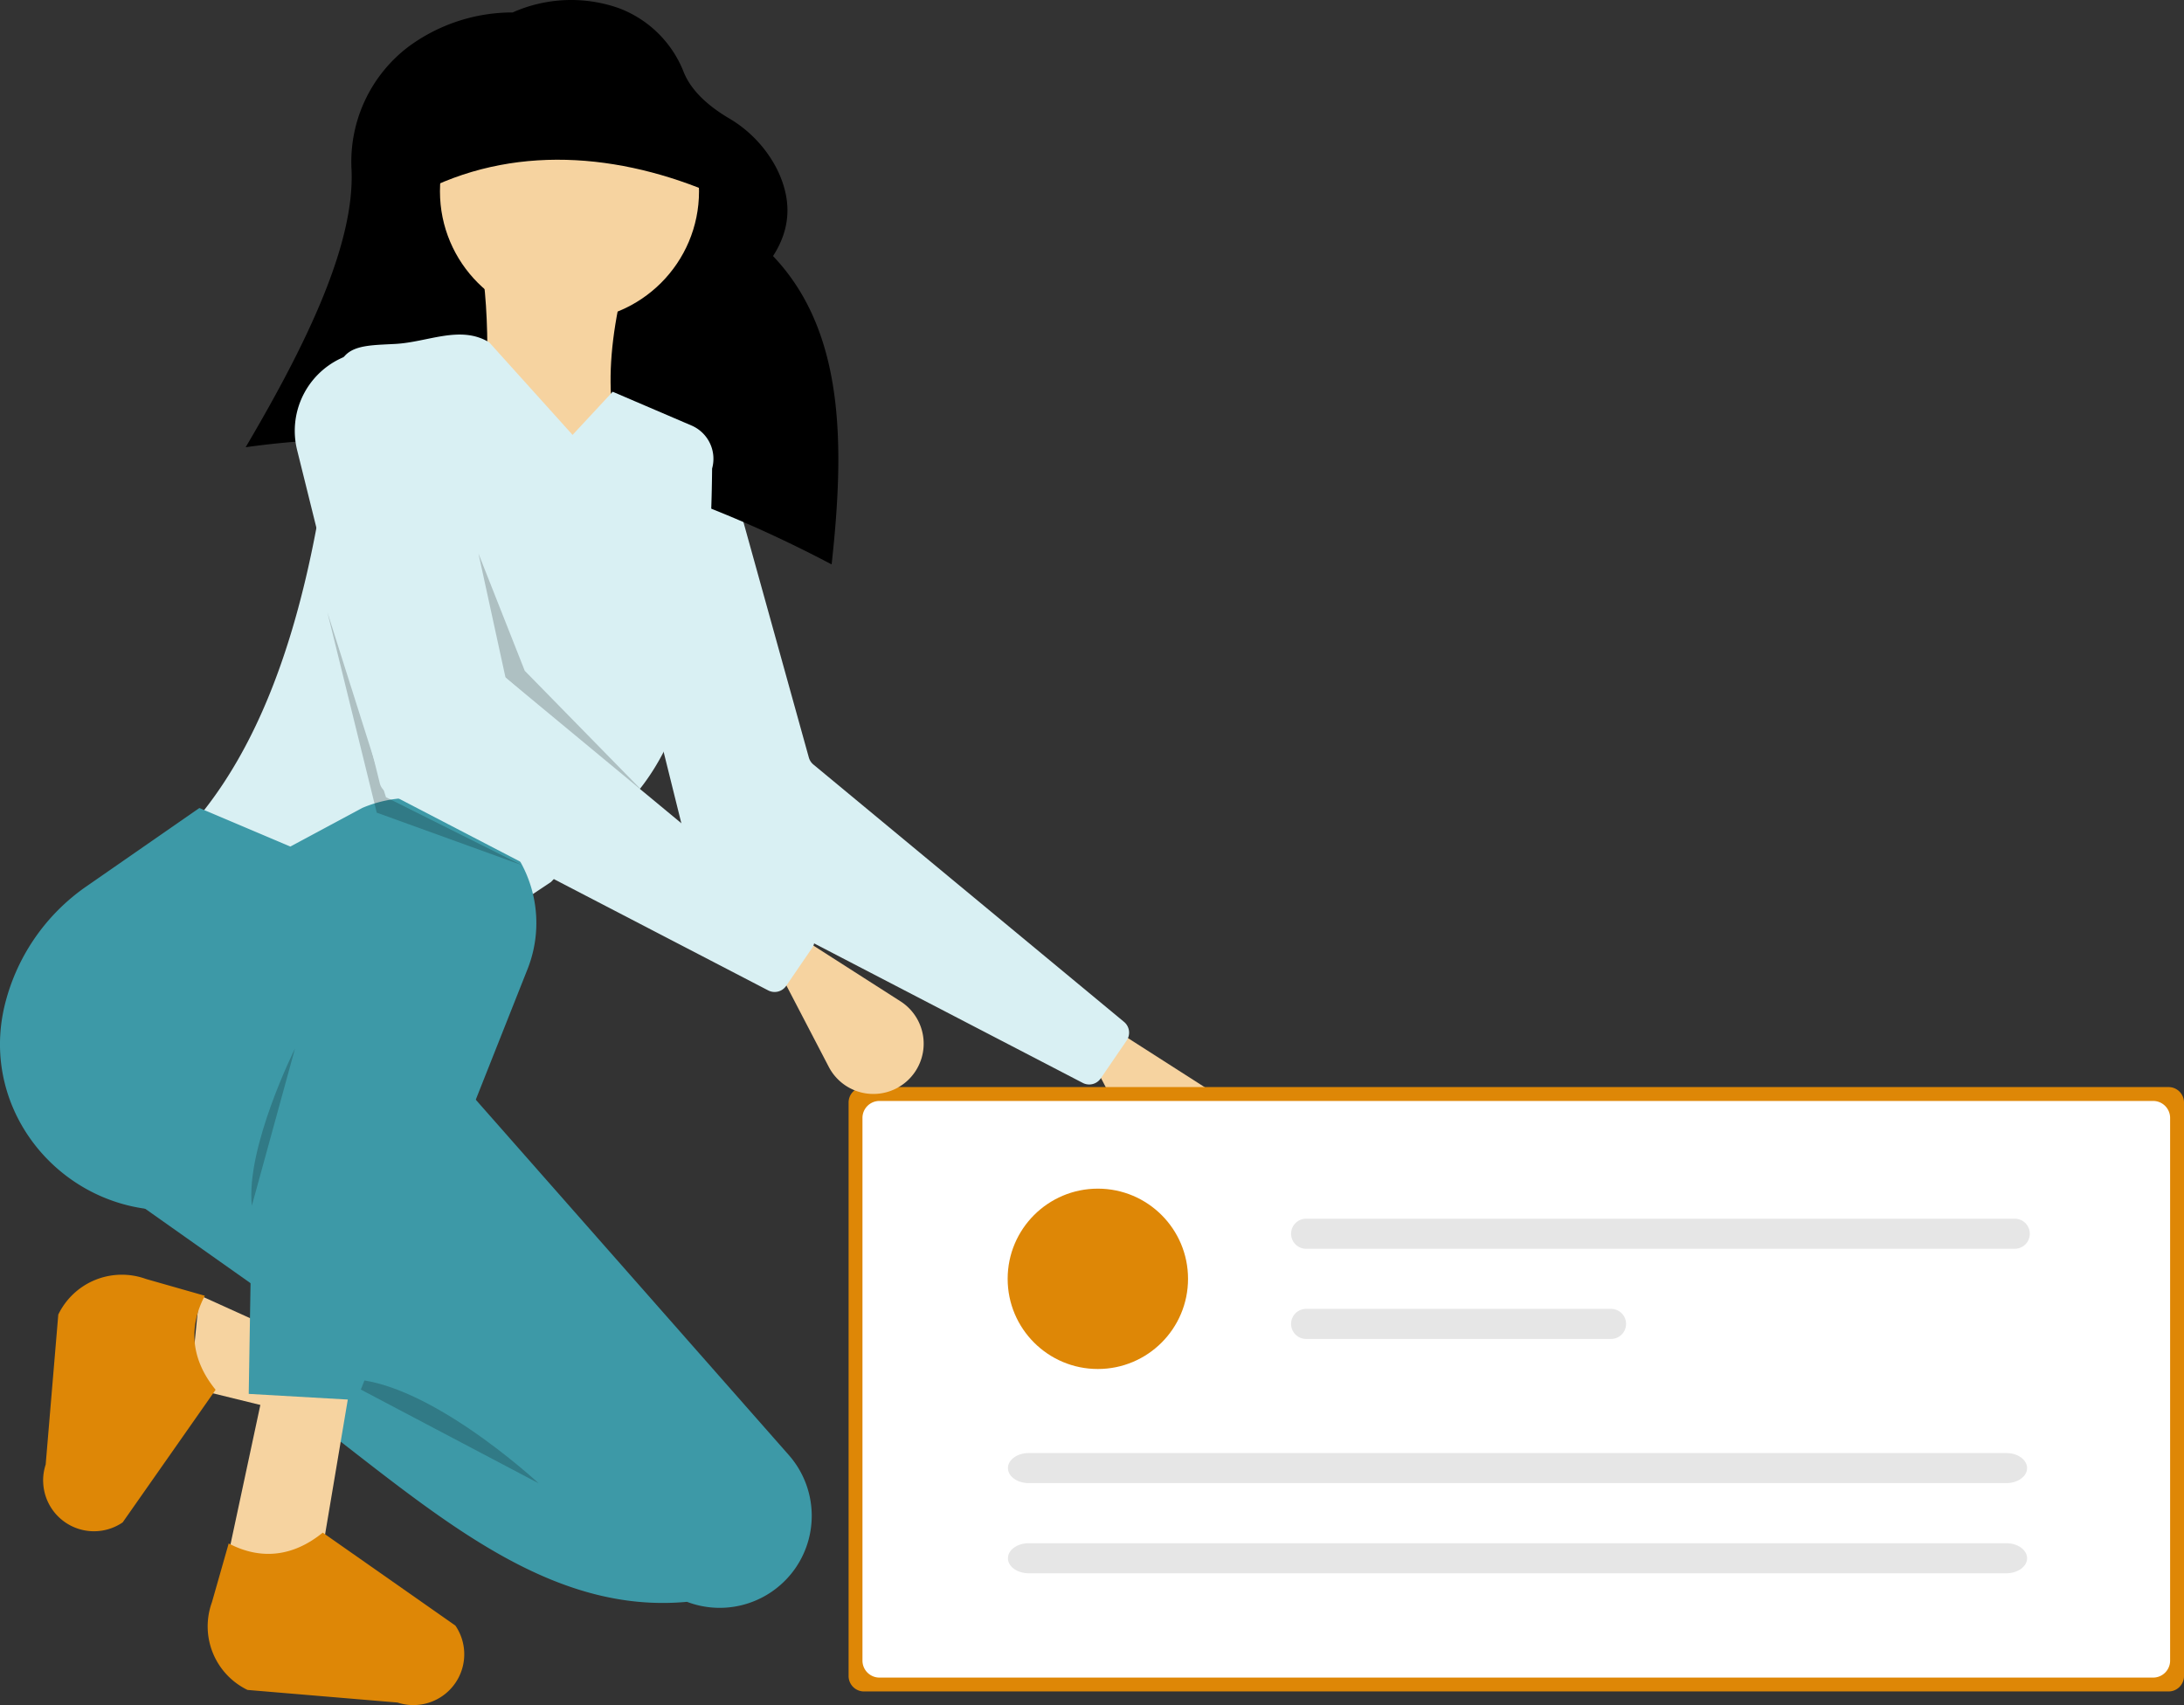 <svg id="Component_26_1" data-name="Component 26 – 1" xmlns="http://www.w3.org/2000/svg" width="384.133" height="299.947" viewBox="0 0 384.133 299.947">
  <rect x="0" y="0" width="384.133" height="299.947" fill="#333333" stroke="none"/>
  <path id="Path_7258" data-name="Path 7258" d="M623.643,532.689h0a8.844,8.844,0,0,1-13.886-2.373l-8.18-15.707,3.255-7.052,17.538,11.224a8.844,8.844,0,0,1,1.274,13.908Z" transform="translate(-408.655 -326.362)" fill="#f6d3a0"/>
  <path id="Path_7259" data-name="Path 7259" d="M526.773,429.152l-67.061-34.83a2.455,2.455,0,0,1-1.251-1.588L443.914,334.1a14.074,14.074,0,0,1,9.01-16.672l3.5-1.227a6.048,6.048,0,0,1,7.826,4.09l14.338,51.618a2.455,2.455,0,0,0,.8,1.233l54.639,45.272a2.455,2.455,0,0,1,.46,3.277l-4.559,6.664A2.455,2.455,0,0,1,526.773,429.152Z" transform="translate(-336.325 -238.652)" fill="#d9f0f3"/>
  <path id="Path_7260" data-name="Path 7260" d="M90.4,443.36l-28.749-7.052,1.627-16.273,28.749,13.019Z" transform="translate(-28.209 -192.189)" fill="#f6d3a0"/>
  <path id="Path_7261" data-name="Path 7261" d="M428.64,272.808c-32.525-17.123-66.571-25.723-103.064-20.613,11-18.643,19.17-35.879,18.624-48.783a25.4,25.4,0,0,1,9.964-21.638,30.833,30.833,0,0,1,18.376-6.064h0a25.251,25.251,0,0,1,18.7-.744,19.667,19.667,0,0,1,11.407,11.3c1.248,3.023,3.933,5.67,7.829,8a21.97,21.97,0,0,1,8.477,8.857c2.566,5.108,2.743,10.249-.62,15.441C430.931,231.8,430.966,251.676,428.64,272.808Z" transform="translate(-282.369 -173.522)"/>
  <path id="Path_7262" data-name="Path 7262" d="M402.628,606.121h0a16.188,16.188,0,0,1-18.19,4.768c-23.919,2.211-43.3-14.624-64.061-30.611l4.882-13.019-40.683-28.75,17.358-10.849,37.429-14.1,62.978,71.5a16.188,16.188,0,0,1,.288,21.063Z" transform="translate(-263.609 -329.107)" fill="#3d99a7"/>
  <circle id="Ellipse_223" data-name="Ellipse 223" cx="22.783" cy="22.783" r="22.783" transform="translate(77.381 10.868)" fill="#f6d3a0"/>
  <path id="Path_7263" data-name="Path 7263" d="M428.156,294.528l-26.58,2.712c1.426-15.541,1.988-29.881,0-40.683h26.58C423.108,273.756,423.551,286.014,428.156,294.528Z" transform="translate(-317.143 -211.515)" fill="#f6d3a0"/>
  <path id="Path_7264" data-name="Path 7264" d="M351.971,391.342l-43.4-23.325c15.651-18.143,22.269-46.467,25.349-78.778.521-5.464,4.7-5.278,10.181-5.572,5.785-.311,11.471-3.373,16.545-.271L375.3,299.669l7.052-7.594,13.857,5.939a6.377,6.377,0,0,1,3.631,7.573c-.258,26.136-3.424,49.106-16.945,60.8L371.5,378.323Z" transform="translate(-274.591 -223.165)" fill="#d9f0f3"/>
  <path id="Path_7265" data-name="Path 7265" d="M391.256,639.066s-20.7-19.3-34.759-18.329" transform="translate(-296.517 -378.132)" opacity="0.2"/>
  <path id="Path_7266" data-name="Path 7266" d="M95.316,449.423,90.4,478.615l-16.349-.422,6.562-30.658Z" transform="translate(-33.884 -204.772)" fill="#f6d3a0"/>
  <path id="Path_7267" data-name="Path 7267" d="M349.719,700.887h0a8.939,8.939,0,0,1-3.066-.444l-26.384-2.218a12.419,12.419,0,0,1-6.261-15.423l2.948-10.346c5.475,2.871,11.171,2.463,16.545-1.9l23.328,16.348a8.94,8.94,0,0,1-7.11,13.981Z" transform="translate(-276.733 -400.944)" fill="#de8706"/>
  <path id="Path_7268" data-name="Path 7268" d="M259.914,623.366h0a8.941,8.941,0,0,1,.444-3.066l2.218-26.384A12.419,12.419,0,0,1,278,587.655l10.346,2.949c-2.871,5.475-2.463,11.171,1.9,16.544L273.9,630.476a8.94,8.94,0,0,1-13.981-7.11Z" transform="translate(-252.324 -362.668)" fill="#de8706"/>
  <path id="Path_7269" data-name="Path 7269" d="M308.658,538.213l-18.986-1.085.542-33.089-12.909.745c-18.944,1.093-34.335-15.731-30.9-34.393q.106-.577.233-1.156a35.734,35.734,0,0,1,14.69-21.526l19.665-13.645,16,6.781,12.679-6.807A22,22,0,0,1,331.2,436.5h0a22,22,0,0,1,7.512,25.9Z" transform="translate(-245.924 -291.925)" fill="#3d99a7"/>
  <path id="Path_7270" data-name="Path 7270" d="M335.091,513.557s-8.679,17.358-7.594,27.665" transform="translate(-283.205 -329.107)" opacity="0.2"/>
  <path id="Path_7271" data-name="Path 7271" d="M155.152,179.535l4.752,21.807,28.879,24.843-25.495-26.037Z" transform="translate(-70.991 -82.147)" opacity="0.2"/>
  <path id="Path_7272" data-name="Path 7272" d="M106.152,198.535l8.679,35.259,25.495,9.222-23.867-11.934Z" transform="translate(-48.57 -90.84)" opacity="0.2"/>
  <path id="Path_7273" data-name="Path 7273" d="M436.693,215.179c-16.791-7.725-35.775-9.928-52.617-1.627l2.17-19.528,36.886-5.967Z" transform="translate(-309.136 -180.173)"/>
  <path id="Path_7274" data-name="Path 7274" d="M523.788,526.057a2.716,2.716,0,0,0-2.712,2.712V629.664a2.715,2.715,0,0,0,2.712,2.712H753.242a2.715,2.715,0,0,0,2.712-2.712V528.769a2.715,2.715,0,0,0-2.712-2.712Z" transform="translate(-371.821 -334.827)" fill="#de8706"/>
  <path id="Path_7275" data-name="Path 7275" d="M528.559,530.557a2.987,2.987,0,0,0-2.984,2.983v95.47a2.987,2.987,0,0,0,2.984,2.983H752.588a2.987,2.987,0,0,0,2.983-2.983V533.54a2.987,2.987,0,0,0-2.983-2.983Z" transform="translate(-373.88 -336.886)" fill="#fff"/>
  <path id="Path_7276" data-name="Path 7276" d="M521.642,502.689h0a8.844,8.844,0,0,1-13.886-2.373l-8.181-15.707,3.255-7.052,17.538,11.224a8.844,8.844,0,0,1,1.274,13.908Z" transform="translate(-361.984 -312.635)" fill="#f6d3a0"/>
  <path id="Path_7277" data-name="Path 7277" d="M424.774,399.152l-67.061-34.83a2.455,2.455,0,0,1-1.251-1.588L341.914,304.1a14.073,14.073,0,0,1,9.01-16.672l3.5-1.227a6.048,6.048,0,0,1,7.826,4.09l14.338,51.618a2.455,2.455,0,0,0,.8,1.233l54.639,45.272a2.455,2.455,0,0,1,.46,3.277l-4.559,6.664A2.455,2.455,0,0,1,424.774,399.152Z" transform="translate(-289.654 -224.925)" fill="#d9f0f3"/>
  <circle id="Ellipse_224" data-name="Ellipse 224" cx="15.863" cy="15.863" r="15.863" transform="translate(177.232 209.098)" fill="#de8706"/>
  <path id="Path_7278" data-name="Path 7278" d="M667.2,568.744a2.644,2.644,0,1,0,0,5.288H791.84a2.644,2.644,0,0,0,0-5.288Z" transform="translate(-437.473 -354.358)" fill="#e6e6e6"/>
  <path id="Path_7279" data-name="Path 7279" d="M667.2,597.987a2.644,2.644,0,1,0,0,5.288h53.631a2.644,2.644,0,0,0,0-5.288Z" transform="translate(-437.473 -367.739)" fill="#e6e6e6"/>
  <path id="Path_7280" data-name="Path 7280" d="M576.389,644.739c-2.011,0-3.648,1.186-3.648,2.644s1.636,2.644,3.648,2.644H748.349c2.011,0,3.648-1.186,3.648-2.644s-1.636-2.644-3.648-2.644Z" transform="translate(-395.461 -389.13)" fill="#e6e6e6"/>
  <path id="Path_7281" data-name="Path 7281" d="M576.389,673.982c-2.011,0-3.648,1.186-3.648,2.644s1.636,2.644,3.648,2.644H748.349c2.011,0,3.648-1.186,3.648-2.644s-1.636-2.644-3.648-2.644Z" transform="translate(-395.461 -402.511)" fill="#e6e6e6"/>
</svg>
